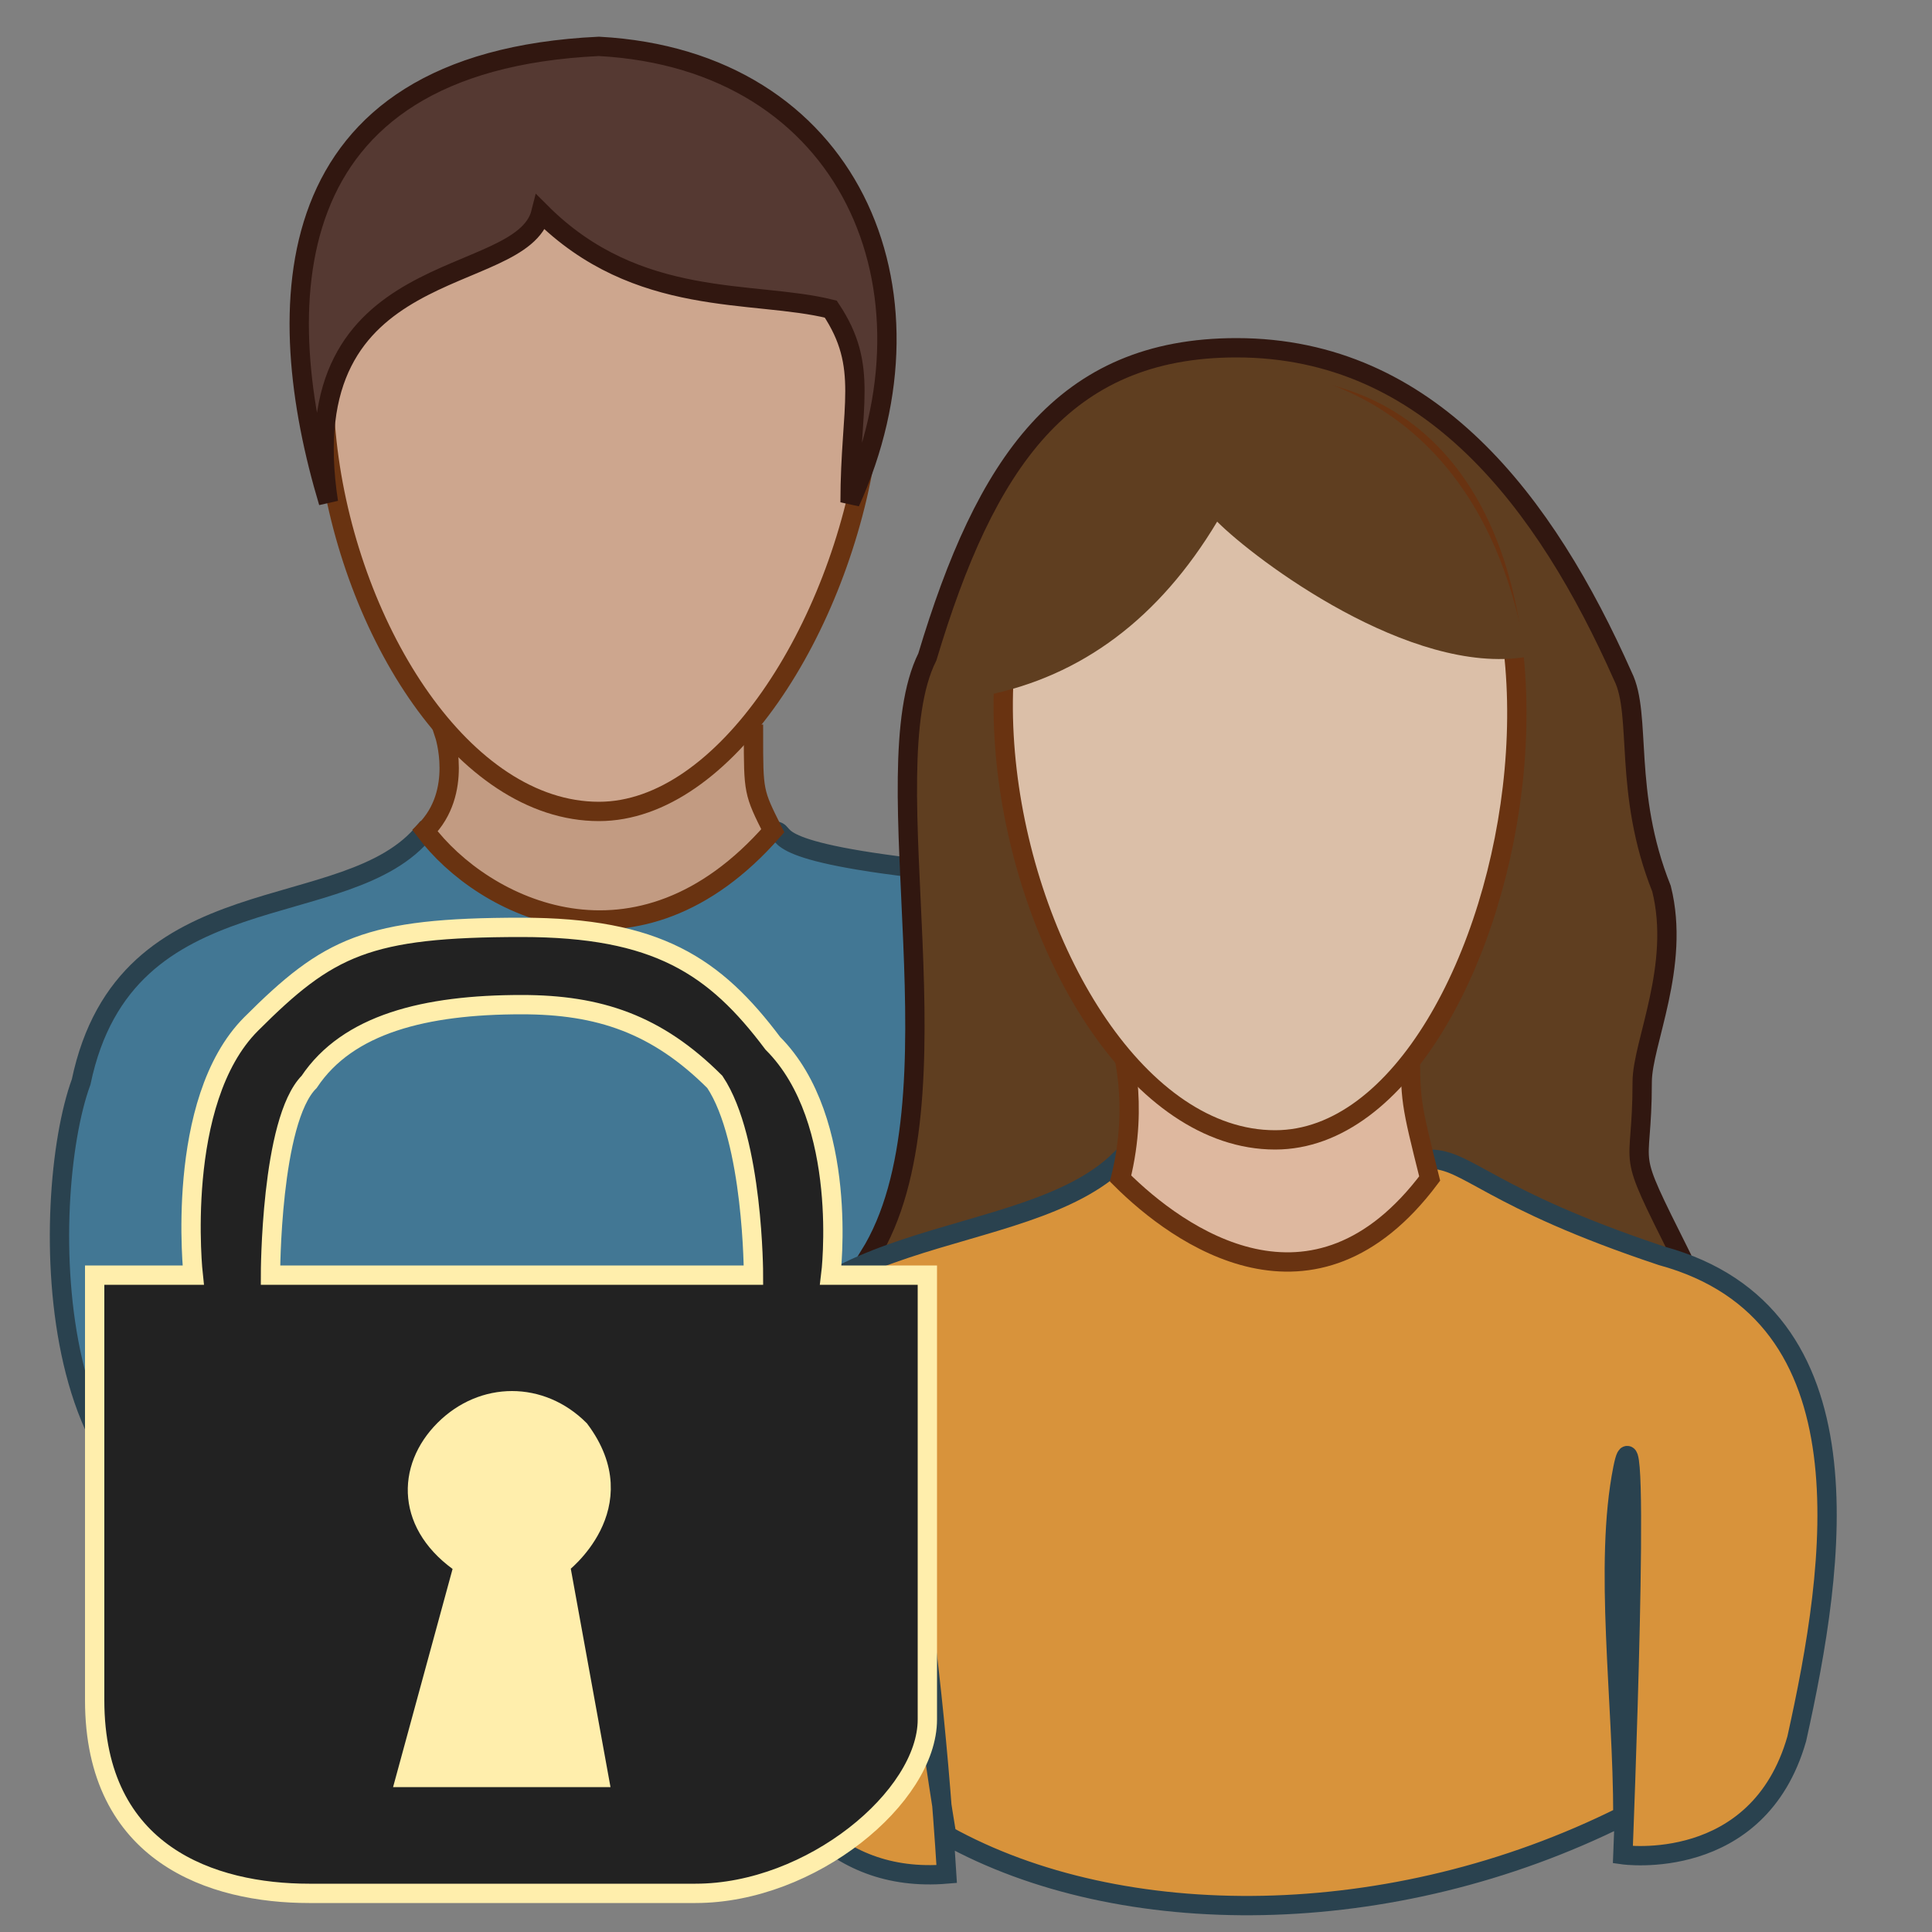 <svg height="100" width="100" xmlns="http://www.w3.org/2000/svg"><rect width="100%" height="100%" fill="#808080" stroke="none"/><path d="m22 43c-4 5-15.5 2-17.8 13-2.2 6-2.2 25 9.8 23-1-15-2-22-2-22s1 14 2 21c9 4 24 4 35-1 0-8-1-13 0-18 0-5 0 19 0 19s6 2 8-5c3-10 5-24-9-28-9-1-7-2-8-2-2 0-18 0-18 0z" fill="#427794" stroke="#2a424f"/><path d="m23 38s1 3-1 5c3 4 11 8 18 0-1-2-1-2-1-5z" fill="#c29b82" stroke="#693311"/><path d="m31 42c-14 0-23.4-37.2 0-37.8 24-.1 13 37.8 0 37.8z" fill="#cda68e" stroke="#693311"/><path d="m17 26c-3-10-3-22.8 14-23.6 13 .7 18 12.6 13 23.6 0-5 1-7-1-10-4-1-10 0-15-5-1 4-13 2-11 15z" fill="#553932" stroke="#311710"/><path d="m45 65c5-8 0-25 3-31 3-10 7-16 16-16 10 0 16 8 20 17 1 2 0 6 2 11 1 4-1 8-1 10 0 5-1 3 2 9-5 13-34 10-42 0z" fill="#5f3e20" stroke="#311710"/><path d="m58 60c-5 5-18 3-20 13-2 6-1 25 11 24-1-16-3-23-3-23s2 15 3 21c9 5 23 5 35-1 0-6-1-13 0-18s0 20 0 20 7 1 9-6c2-9 4-22-7-25-9-3-10-5-12-5-1 0-16 0-16 0z" fill="#d8933b" stroke="#2a424f"/><path d="m58 54s1 3 0 7c3 3 10 8 16 0-1-4-1-4-1-7z" fill="#deb89f" stroke="#693311"/><path d="m66 59c-14 0-23-38 0-39 20 1 13 39 0 39z" fill="#dbbfa8" stroke="#693311"/><path d="m63 27c-3 5-7 8-12 9-4 1 2-17 13-17 5 0 13 3 15 15-6 1-14-5-16-7" fill="#5f3e20"/><path d="m18 70h18v24h-19z" fill="#ffeeac"/><path d="m27 48c-8 0-10 1-14 5s-3 13-3 13h-5.1v22c0 8 6.1 10 11.1 10h20c6 0 12-5 12-9v-23h-5s1-8-3-12c-3-4-6-6-13-6zm0 4c4 0 7 1 10 4 2 3 2 10 2 10h-25s0-8 2-10c2-3 6-4 11-4zm3 22c3 4-1 7-1 7l2 11h-10l3-11c-3-2-3-5-1-7s5-2 7 0z" fill="#222" stroke="#ffeeac"/></svg>